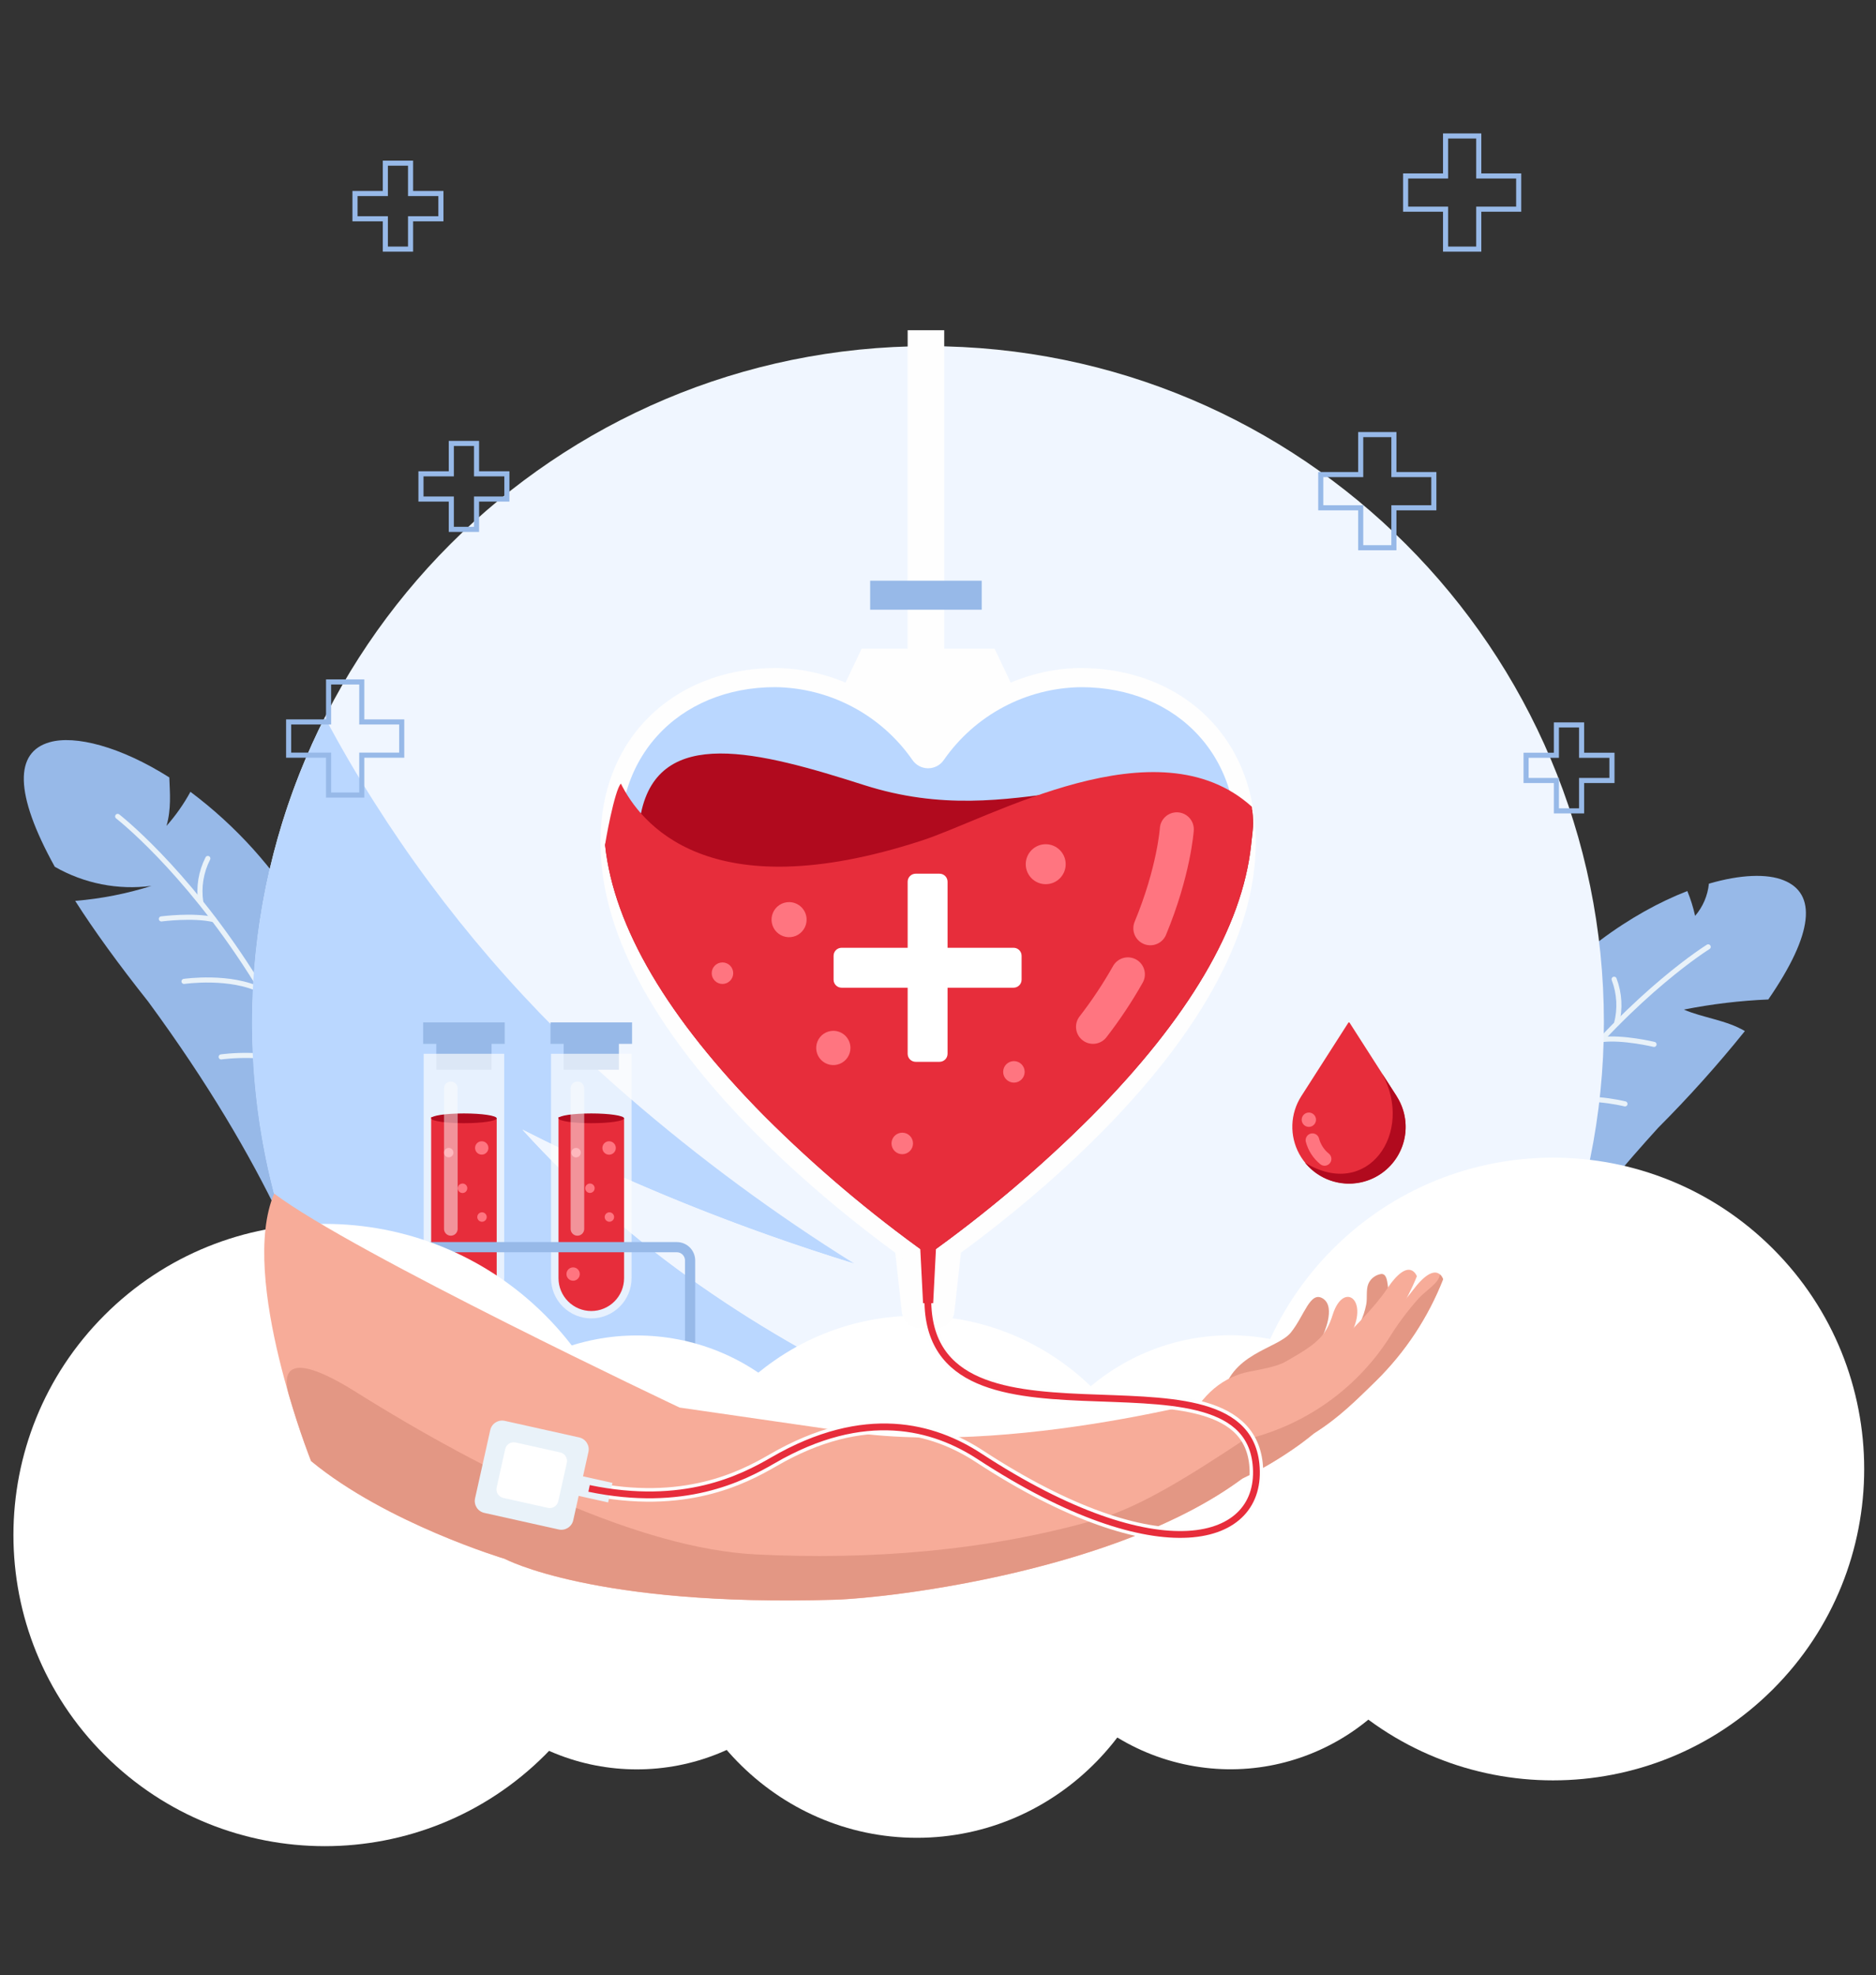 <svg width="552" height="581" viewBox="0 0 552 581" fill="none" xmlns="http://www.w3.org/2000/svg">
<rect x="0" y="0" width="552" height="581" fill="#333333" stroke="none"/>
<g clip-path="url(#clip0)">
<path d="M524.806 258.917C519.978 256.955 512.151 257.197 502.835 259.921C502.482 263.419 501.066 266.724 498.778 269.394C498.226 266.898 497.459 264.456 496.485 262.093C480.346 268.346 461.02 281.358 445.068 302.322C425.677 326.383 410.232 364.241 402.074 395.515C393.519 426.877 392.241 451.667 391.932 451.634C398.635 455.045 405.209 458.581 411.654 462.242C411.654 462.11 413.065 452.968 421.774 431.365C430.924 410.005 447.406 376.228 487.919 331.71C496.921 322.696 505.433 313.206 513.418 303.281C507.995 300.05 501.137 299.399 495.46 296.962C503.654 295.331 511.961 294.336 520.309 293.985C533.813 274.389 534.53 262.777 524.806 258.917Z" fill="#97B9E8"/>
<path d="M502.626 278.513C502.626 278.513 419.041 330.122 403.706 455.173" stroke="#E9F2F9" stroke-width="1.5" stroke-linecap="round" stroke-linejoin="round"/>
<path d="M471.306 305.784C477.502 304.99 486.685 307.196 486.685 307.196" stroke="#E9F2F9" stroke-width="1.5" stroke-linecap="round" stroke-linejoin="round"/>
<path d="M474.944 288.03C476.528 292.18 476.782 296.72 475.672 301.02" stroke="#E9F2F9" stroke-width="1.5" stroke-linecap="round" stroke-linejoin="round"/>
<path d="M454.99 325.05C464.692 321.266 478.141 324.697 478.141 324.697" stroke="#E9F2F9" stroke-width="1.5" stroke-linecap="round" stroke-linejoin="round"/>
<path d="M451.077 309.964C453.423 316.056 453.809 322.73 452.179 329.052" stroke="#E9F2F9" stroke-width="1.5" stroke-linecap="round" stroke-linejoin="round"/>
<path d="M440.493 346.024C450.713 342.053 464.879 345.66 464.879 345.66" stroke="#E9F2F9" stroke-width="1.5" stroke-linecap="round" stroke-linejoin="round"/>
<path d="M434.838 333.408C437.282 339.828 437.668 346.851 435.941 353.5" stroke="#E9F2F9" stroke-width="1.5" stroke-linecap="round" stroke-linejoin="round"/>
<path d="M122.324 367.042C117.485 335.062 106.097 295.815 89.329 269.846C80.742 255.48 69.433 242.931 56.036 232.904C54.07 236.498 51.707 239.86 48.992 242.928C50.425 237.91 49.995 233.356 49.818 228.669C35.355 219.516 22.004 216.175 14.618 218.314C4.344 221.214 4.101 233.234 16.117 254.948C24.733 259.891 34.734 261.867 44.582 260.572C37.285 262.877 29.752 264.357 22.126 264.983C27.638 273.639 34.792 283.509 43.623 294.635C79.264 343.156 92.129 378.444 98.975 400.676C105.369 423.05 105.788 432.28 105.799 432.413C112.59 429.472 119.499 426.645 126.525 423.933C126.205 423.91 127.572 399.132 122.324 367.042Z" fill="#97B9E8"/>
<path d="M34.627 240.138C34.627 240.138 112.325 300.27 114.464 426.193" stroke="#E9F2F9" stroke-width="1.5" stroke-linecap="round" stroke-linejoin="round"/>
<path d="M62.915 270.497C56.841 269.062 47.481 270.288 47.481 270.288" stroke="#E9F2F9" stroke-width="1.5" stroke-linecap="round" stroke-linejoin="round"/>
<path d="M61.151 252.51C59.136 256.467 58.407 260.955 59.068 265.346" stroke="#E9F2F9" stroke-width="1.5" stroke-linecap="round" stroke-linejoin="round"/>
<path d="M77.147 291.448C67.887 286.663 54.151 288.67 54.151 288.67" stroke="#E9F2F9" stroke-width="1.5" stroke-linecap="round" stroke-linejoin="round"/>
<path d="M82.582 276.826C79.626 282.644 78.555 289.239 79.517 295.694" stroke="#E9F2F9" stroke-width="1.5" stroke-linecap="round" stroke-linejoin="round"/>
<path d="M89.329 313.801C79.584 308.773 65.076 310.879 65.076 310.879" stroke="#E9F2F9" stroke-width="1.5" stroke-linecap="round" stroke-linejoin="round"/>
<path d="M96.274 301.836C93.168 307.958 92.043 314.896 93.055 321.686" stroke="#E9F2F9" stroke-width="1.5" stroke-linecap="round" stroke-linejoin="round"/>
<path d="M160.336 386.483C133.15 377.716 126.745 416.699 152.31 444.124C133.569 432.126 71.679 389.141 49.917 408.571C29.909 426.458 57.899 454.424 123.625 462.694C118.852 464.602 74.215 488.465 83.828 503.915C98.898 528.12 170.919 484.948 170.919 484.948L190.674 471.88C190.674 471.88 187.775 395.338 160.336 386.483Z" fill="#97B9E8"/>
<path d="M186.11 475.762C186.11 475.762 140.503 446.66 97.807 431.894" stroke="#E9F2F9" stroke-width="1.5" stroke-linecap="round" stroke-linejoin="round"/>
<path d="M156.169 407.391C156.169 407.391 177.412 446.186 179.077 471.439" stroke="#E9F2F9" stroke-width="1.5" stroke-linecap="round" stroke-linejoin="round"/>
<path d="M99.306 489.866C99.306 489.866 139.456 470.259 166.818 464.282" stroke="#E9F2F9" stroke-width="1.5" stroke-linecap="round" stroke-linejoin="round"/>
<path d="M432.071 382.591C450.548 402.44 390.554 441.257 388.536 446.55C409.681 432.126 468.506 385.568 494.17 407.182C517.784 427.031 456.754 456.916 421.179 452.902C431.233 454.004 493.211 456.905 488.504 485.311C482.992 518.394 401.799 472.078 401.799 472.078C401.799 472.078 425.027 491.851 421.896 499.647C414.179 518.78 363.908 474.813 363.908 474.813C363.908 474.813 409.471 358.297 432.071 382.591Z" fill="#97B9E8"/>
<path d="M379.794 465.969C385.011 472.044 390.711 477.687 396.838 482.841" stroke="#E9F2F9" stroke-width="1.5" stroke-linecap="round" stroke-linejoin="round"/>
<path d="M370.732 471.891C370.732 471.891 422.193 436.901 470.799 418.474" stroke="#E9F2F9" stroke-width="1.5" stroke-linecap="round" stroke-linejoin="round"/>
<path d="M416.979 400.433C416.979 400.433 379.739 437.585 378.67 466.686" stroke="#E9F2F9" stroke-width="1.5" stroke-linecap="round" stroke-linejoin="round"/>
<path d="M471.02 485.19C471.02 485.19 424.2 463.995 392.527 458.052" stroke="#E9F2F9" stroke-width="1.5" stroke-linecap="round" stroke-linejoin="round"/>
<path d="M273.091 499.625C382.909 499.625 471.935 410.573 471.935 300.723C471.935 190.872 382.909 101.82 273.091 101.82C163.273 101.82 74.248 190.872 74.248 300.723C74.248 410.573 163.273 499.625 273.091 499.625Z" fill="#F0F6FF"/>
<path d="M153.721 332.25C185.075 348.154 217.735 361.339 251.34 371.662C227.96 357.065 205.746 340.677 184.898 322.645C155.809 297.554 130.585 268.302 110.043 235.837C104.899 227.75 100.078 219.468 95.58 210.992C74.918 251.834 68.971 298.555 78.741 343.273C88.511 387.991 113.4 427.97 149.21 456.467C185.021 484.965 229.56 500.235 275.317 499.704C321.074 499.173 365.248 482.873 400.388 453.552C309.008 436.008 216.592 401.723 153.721 332.25Z" fill="#BAD7FF"/>
<path d="M400.387 453.552C417.471 439.297 432.058 422.291 443.547 403.234C343.227 399.573 243.282 377.871 153.721 332.283C216.592 401.723 309.008 436.008 400.387 453.552Z" fill="#F0F6FF"/>
<path d="M144.637 305.685H128.377V314.661H144.637V305.685Z" fill="#97B9E8"/>
<path d="M148.507 300.723H124.507V307.041H148.507V300.723Z" fill="#97B9E8"/>
<path opacity="0.67" d="M136.513 387.795C133.37 387.795 130.355 386.547 128.133 384.323C125.91 382.1 124.662 379.085 124.662 375.941V309.964H148.353V375.941C148.353 379.083 147.106 382.097 144.885 384.319C142.665 386.542 139.654 387.793 136.513 387.795Z" fill="#FEFEFE"/>
<path d="M142.422 328.776C137.24 328.655 132.048 328.6 126.866 328.556V375.974C126.823 377.268 127.04 378.557 127.505 379.766C127.969 380.974 128.672 382.076 129.572 383.007C130.471 383.938 131.549 384.678 132.741 385.183C133.932 385.689 135.213 385.949 136.507 385.949C137.801 385.949 139.082 385.689 140.274 385.183C141.465 384.678 142.543 383.938 143.442 383.007C144.342 382.076 145.045 380.974 145.51 379.766C145.975 378.557 146.192 377.268 146.148 375.974V328.942C144.891 328.865 143.645 328.798 142.422 328.776Z" fill="#E72D3B"/>
<path d="M143.711 337.654C143.711 338.042 143.596 338.421 143.381 338.744C143.165 339.067 142.859 339.318 142.5 339.467C142.141 339.616 141.747 339.654 141.366 339.579C140.986 339.503 140.636 339.316 140.361 339.042C140.087 338.767 139.9 338.417 139.824 338.036C139.749 337.656 139.788 337.261 139.936 336.902C140.085 336.544 140.336 336.237 140.659 336.021C140.982 335.806 141.361 335.691 141.749 335.691C142.007 335.689 142.263 335.739 142.502 335.837C142.74 335.935 142.957 336.08 143.14 336.262C143.322 336.445 143.467 336.662 143.565 336.901C143.663 337.139 143.713 337.395 143.711 337.654Z" fill="#FF7580"/>
<path d="M131.155 376.713C132.239 376.713 133.117 375.834 133.117 374.75C133.117 373.666 132.239 372.787 131.155 372.787C130.071 372.787 129.193 373.666 129.193 374.75C129.193 375.834 130.071 376.713 131.155 376.713Z" fill="#FF7580"/>
<path d="M137.494 349.509C137.496 349.786 137.416 350.058 137.263 350.29C137.111 350.522 136.893 350.703 136.637 350.811C136.381 350.919 136.1 350.948 135.827 350.895C135.555 350.842 135.305 350.71 135.108 350.514C134.911 350.319 134.776 350.069 134.721 349.797C134.666 349.525 134.693 349.243 134.799 348.986C134.905 348.729 135.084 348.51 135.315 348.356C135.545 348.201 135.816 348.119 136.094 348.119C136.277 348.117 136.459 348.152 136.629 348.221C136.798 348.291 136.953 348.393 137.083 348.522C137.213 348.651 137.316 348.805 137.387 348.974C137.457 349.144 137.494 349.325 137.494 349.509Z" fill="#FF7580"/>
<path d="M133.415 339.033C133.415 339.307 133.333 339.576 133.181 339.805C133.028 340.033 132.811 340.211 132.557 340.317C132.304 340.422 132.024 340.449 131.755 340.396C131.485 340.342 131.238 340.21 131.044 340.015C130.849 339.821 130.717 339.573 130.663 339.304C130.61 339.034 130.637 338.755 130.742 338.501C130.848 338.247 131.026 338.03 131.254 337.877C131.482 337.724 131.751 337.643 132.026 337.643C132.209 337.641 132.39 337.676 132.559 337.745C132.728 337.815 132.882 337.917 133.011 338.046C133.141 338.176 133.243 338.33 133.312 338.499C133.381 338.668 133.416 338.85 133.415 339.033Z" fill="#FF7580"/>
<path d="M143.215 357.978C143.215 358.346 143.069 358.7 142.808 358.961C142.548 359.221 142.195 359.368 141.826 359.368C141.458 359.368 141.104 359.221 140.844 358.961C140.583 358.7 140.437 358.346 140.437 357.978C140.437 357.609 140.583 357.256 140.844 356.995C141.104 356.734 141.458 356.588 141.826 356.588C142.195 356.588 142.548 356.734 142.808 356.995C143.069 357.256 143.215 357.609 143.215 357.978Z" fill="#FF7580"/>
<path d="M146.148 328.942C146.148 329.736 141.837 330.375 136.513 330.375C131.188 330.375 126.866 329.736 126.866 328.942C126.866 328.148 131.177 327.508 136.513 327.508C141.848 327.508 146.148 328.159 146.148 328.942Z" fill="#B10A1E"/>
<path d="M182.109 305.685H165.848V314.661H182.109V305.685Z" fill="#97B9E8"/>
<path d="M185.978 300.723H161.979V307.041H185.978V300.723Z" fill="#97B9E8"/>
<path opacity="0.67" d="M173.984 387.795C170.841 387.795 167.826 386.547 165.604 384.323C163.381 382.1 162.133 379.085 162.133 375.941V309.964H185.835V375.941C185.835 379.085 184.586 382.1 182.364 384.323C180.141 386.547 177.127 387.795 173.984 387.795Z" fill="#FEFEFE"/>
<path d="M179.904 328.776C174.711 328.655 169.53 328.6 164.338 328.556V375.974C164.338 378.533 165.354 380.987 167.163 382.797C168.972 384.606 171.425 385.623 173.984 385.623C176.542 385.623 178.996 384.606 180.805 382.797C182.614 380.987 183.63 378.533 183.63 375.974V328.942C182.362 328.865 181.116 328.798 179.904 328.776Z" fill="#E72D3B"/>
<path d="M181.194 337.654C181.196 338.045 181.082 338.428 180.866 338.754C180.65 339.081 180.342 339.335 179.981 339.486C179.62 339.637 179.222 339.677 178.838 339.601C178.454 339.525 178.102 339.337 177.825 339.06C177.548 338.784 177.36 338.431 177.284 338.047C177.209 337.663 177.249 337.265 177.399 336.904C177.55 336.543 177.805 336.235 178.131 336.019C178.457 335.803 178.84 335.688 179.231 335.691C179.752 335.691 180.251 335.897 180.619 336.266C180.987 336.634 181.194 337.133 181.194 337.654Z" fill="#FF7580"/>
<path d="M168.637 376.713C169.721 376.713 170.599 375.834 170.599 374.75C170.599 373.666 169.721 372.787 168.637 372.787C167.553 372.787 166.675 373.666 166.675 374.75C166.675 375.834 167.553 376.713 168.637 376.713Z" fill="#FF7580"/>
<path d="M174.976 349.509C174.976 349.784 174.895 350.052 174.742 350.281C174.589 350.509 174.372 350.688 174.118 350.793C173.865 350.898 173.585 350.926 173.316 350.872C173.046 350.818 172.799 350.686 172.605 350.492C172.41 350.297 172.278 350.049 172.225 349.78C172.171 349.51 172.198 349.231 172.304 348.977C172.409 348.723 172.587 348.506 172.815 348.353C173.044 348.2 173.312 348.119 173.587 348.119C173.77 348.117 173.951 348.152 174.12 348.221C174.289 348.291 174.443 348.393 174.572 348.523C174.702 348.652 174.804 348.806 174.873 348.975C174.943 349.144 174.977 349.326 174.976 349.509Z" fill="#FF7580"/>
<path d="M170.897 339.033C170.899 339.31 170.819 339.582 170.666 339.814C170.514 340.046 170.296 340.227 170.04 340.335C169.785 340.442 169.503 340.472 169.231 340.419C168.958 340.366 168.708 340.234 168.511 340.038C168.314 339.843 168.18 339.593 168.125 339.321C168.07 339.049 168.097 338.767 168.202 338.51C168.308 338.253 168.488 338.034 168.718 337.879C168.948 337.725 169.22 337.643 169.497 337.643C169.68 337.641 169.862 337.676 170.032 337.745C170.202 337.814 170.356 337.917 170.486 338.046C170.616 338.175 170.72 338.329 170.79 338.498C170.861 338.667 170.897 338.849 170.897 339.033Z" fill="#FF7580"/>
<path d="M180.698 357.978C180.698 358.253 180.616 358.521 180.463 358.75C180.311 358.979 180.094 359.157 179.84 359.262C179.586 359.367 179.307 359.395 179.037 359.341C178.768 359.287 178.521 359.155 178.326 358.961C178.132 358.766 178 358.519 177.946 358.249C177.893 357.979 177.92 357.7 178.025 357.446C178.13 357.192 178.308 356.975 178.537 356.822C178.765 356.669 179.034 356.588 179.308 356.588C179.677 356.588 180.03 356.734 180.291 356.995C180.551 357.256 180.698 357.609 180.698 357.978Z" fill="#FF7580"/>
<path d="M183.63 328.942C183.63 329.736 179.308 330.375 173.984 330.375C168.659 330.375 164.338 329.736 164.338 328.942C164.338 328.148 168.659 327.508 173.984 327.508C179.308 327.508 183.63 328.159 183.63 328.942Z" fill="#B10A1E"/>
<path opacity="0.49" d="M169.894 363.469C169.632 363.469 169.372 363.417 169.13 363.317C168.888 363.217 168.668 363.07 168.483 362.884C168.298 362.699 168.151 362.479 168.05 362.237C167.95 361.995 167.898 361.735 167.898 361.473V320.12C167.898 319.858 167.95 319.598 168.05 319.356C168.151 319.114 168.298 318.894 168.483 318.709C168.668 318.523 168.888 318.376 169.13 318.276C169.372 318.176 169.632 318.124 169.894 318.124C170.157 318.122 170.417 318.173 170.661 318.273C170.904 318.372 171.125 318.519 171.312 318.705C171.498 318.89 171.646 319.111 171.747 319.354C171.848 319.596 171.9 319.857 171.9 320.12V361.473C171.9 361.736 171.848 361.996 171.747 362.239C171.646 362.482 171.498 362.703 171.312 362.888C171.125 363.074 170.904 363.22 170.661 363.32C170.417 363.42 170.157 363.47 169.894 363.469Z" fill="#FEFEFE"/>
<path d="M103.517 366.843H199.152C200.187 366.843 201.18 367.255 201.912 367.987C202.643 368.719 203.055 369.712 203.055 370.747V412.541H99.615V370.747C99.615 369.712 100.026 368.719 100.758 367.987C101.49 367.255 102.482 366.843 103.517 366.843V366.843Z" stroke="#97B9E8" stroke-width="3" stroke-linecap="round" stroke-linejoin="round"/>
<path opacity="0.49" d="M132.654 363.469C132.124 363.469 131.615 363.259 131.239 362.885C130.863 362.511 130.651 362.003 130.648 361.473V320.12C130.651 319.59 130.863 319.082 131.239 318.708C131.615 318.334 132.124 318.124 132.654 318.124C133.184 318.124 133.693 318.334 134.069 318.708C134.445 319.082 134.658 319.59 134.661 320.12V361.473C134.658 362.003 134.445 362.511 134.069 362.885C133.693 363.259 133.184 363.469 132.654 363.469Z" fill="#FEFEFE"/>
<path d="M160.359 516.225C196.139 480.485 196.139 422.539 160.359 386.799C124.578 351.059 66.567 351.059 30.786 386.799C-4.994 422.539 -4.994 480.485 30.786 516.225C66.567 551.964 124.578 551.964 160.359 516.225Z" fill="white"/>
<path d="M521.708 496.852C557.463 461.087 557.463 403.099 521.708 367.334C485.953 331.568 427.983 331.568 392.229 367.334C356.474 403.099 356.474 461.087 392.229 496.852C427.983 532.618 485.953 532.618 521.708 496.852Z" fill="white"/>
<path d="M232.502 501.753C257.417 476.831 257.417 436.425 232.502 411.503C207.588 386.582 167.194 386.582 142.28 411.503C117.365 436.425 117.365 476.831 142.28 501.753C167.194 526.674 207.588 526.674 232.502 501.753Z" fill="white"/>
<path d="M424.317 470.367C431.925 435.953 410.204 401.887 375.801 394.276C341.398 386.666 307.341 408.394 299.733 442.807C292.125 477.22 313.847 511.287 348.25 518.897C382.652 526.508 416.709 504.78 424.317 470.367Z" fill="white"/>
<path d="M269.806 540.57C311.129 540.57 344.627 506.193 344.627 463.786C344.627 421.379 311.129 387.002 269.806 387.002C228.483 387.002 194.985 421.379 194.985 463.786C194.985 506.193 228.483 540.57 269.806 540.57Z" fill="white"/>
<path d="M380.312 426.392C366.334 435.919 353.094 440.849 350.746 437.419C348.397 433.99 357.823 423.436 371.802 413.909C385.78 404.381 397.4 398.47 399.748 401.944C402.096 405.417 394.357 416.864 380.312 426.392Z" fill="#F7AC99"/>
<path d="M392.869 408.097C394.88 406.647 396.813 405.09 398.657 403.432C399.472 402.672 400.255 401.999 401.137 401.084C401.975 400.205 402.756 399.273 403.474 398.294C404.888 396.342 406.027 394.204 406.859 391.942C407.659 389.734 408.192 387.439 408.446 385.105C408.716 382.754 408.683 380.378 408.347 378.036C408.126 376.581 407.928 374.651 406.418 374.728C405.6 374.846 404.826 375.168 404.167 375.666C403.508 376.163 402.985 376.819 402.647 377.573C401.887 379.371 402.372 381.741 402.008 383.66C401.641 385.573 401.018 387.428 400.156 389.174C399.394 390.713 398.426 392.141 397.279 393.42C396.069 394.715 394.719 395.872 393.255 396.871C390.641 398.78 387.88 400.48 384.998 401.955C387.469 404.19 390.1 406.243 392.869 408.097Z" fill="#E39784"/>
<path d="M424.63 376.283C420.223 387.52 413.499 397.703 404.896 406.167C397.984 412.938 390.94 420.161 380.015 425.212L385.913 406.818C385.913 406.818 408.347 389.383 415.557 379.723C422.767 370.063 424.63 376.283 424.63 376.283Z" fill="#F7AC99"/>
<path d="M370.986 407.976C370.986 407.976 302.857 428.509 250.47 421.319L199.968 414.019C199.968 414.019 103.583 368.442 80.675 351.074C70.114 375.742 91.523 429.777 91.523 429.777C113.825 448.16 148.518 458.537 148.518 458.537C148.518 458.537 174.855 472.685 245.531 470.568C263.004 470.038 332.864 461.525 368.495 432.622L370.986 407.976Z" fill="#F7AC99"/>
<path d="M416.902 375.401C416.902 375.401 404.929 407.248 372.364 424.451L379.849 407.91C379.849 407.91 401.336 389.306 408.027 379.238C414.719 369.17 416.902 375.401 416.902 375.401Z" fill="#F7AC99"/>
<path d="M389.275 392.747C389.275 392.747 393.178 384.598 389.352 382.017C385.527 379.437 383.84 386.99 379.828 391.942C375.815 396.893 361.594 397.974 359.51 411.637H377.656C377.656 411.637 389.452 409.972 389.275 392.747Z" fill="#E39784"/>
<path d="M345.752 431.497C345.752 431.497 348.364 407.314 367.602 403.455C370.788 402.815 375.561 402.043 378.174 400.565C387.136 395.493 390.091 393.265 392.141 386.704C395.449 376.195 403.904 382.888 396.298 394.423C388.691 405.958 381.702 418.683 381.702 418.683L369.465 428.321L345.752 431.497Z" fill="#F7AC99"/>
<path d="M408.623 393.739C398.831 408.809 383.569 419.485 366.058 423.513C350.977 433.438 335.874 443.198 322.7 446.969C290.366 456.254 256.015 458.879 222.512 457.224C188.448 455.548 143.403 433.681 104.245 409.145C91.269 401.017 81.954 398.845 84.93 410.06C88.238 421.54 91.545 429.733 91.545 429.733C113.847 448.116 148.54 458.493 148.54 458.493C148.54 458.493 174.877 472.641 245.553 470.524C262.563 470.005 329.204 461.933 365.595 434.839C370.713 432.407 375.628 429.568 380.29 426.348C382.467 424.87 384.568 423.284 386.585 421.595C393.96 416.996 399.462 411.427 404.874 406.156C413.477 397.692 420.201 387.509 424.608 376.272C424.422 375.737 424.108 375.256 423.693 374.871C423.373 377.441 419.603 379.536 417.508 381.819C414.194 385.517 411.22 389.506 408.623 393.739Z" fill="#E39784"/>
<path d="M397.113 300.833L410.96 322.436C412.574 324.955 413.48 327.862 413.584 330.853C413.688 333.844 412.986 336.807 411.551 339.432C410.115 342.058 408 344.248 405.427 345.775C402.854 347.301 399.917 348.106 396.926 348.106C393.934 348.106 390.998 347.301 388.425 345.775C385.852 344.248 383.737 342.058 382.301 339.432C380.866 336.807 380.163 333.844 380.267 330.853C380.371 327.862 381.278 324.955 382.892 322.436L396.727 300.833C396.743 300.806 396.764 300.783 396.789 300.766C396.814 300.748 396.843 300.735 396.873 300.729C396.903 300.723 396.934 300.723 396.964 300.729C396.994 300.736 397.022 300.749 397.047 300.767C397.077 300.78 397.1 300.804 397.113 300.833Z" fill="#E72D3B"/>
<path d="M410.96 322.436L406.693 315.819C416.262 333.221 402.35 353.202 383.984 341.987C386.666 345.301 390.516 347.461 394.742 348.022C398.968 348.584 403.248 347.504 406.703 345.006C410.157 342.508 412.524 338.781 413.316 334.591C414.107 330.401 413.264 326.067 410.96 322.48V322.436Z" fill="#B10A1E"/>
<path d="M383.013 329.35C383.013 329.766 383.137 330.174 383.368 330.52C383.6 330.866 383.929 331.136 384.313 331.296C384.698 331.455 385.121 331.497 385.53 331.416C385.938 331.334 386.313 331.134 386.608 330.839C386.902 330.545 387.103 330.169 387.184 329.761C387.265 329.352 387.224 328.929 387.064 328.544C386.905 328.159 386.635 327.83 386.289 327.599C385.943 327.367 385.535 327.244 385.119 327.244C384.561 327.247 384.028 327.469 383.633 327.864C383.239 328.258 383.016 328.792 383.013 329.35Z" fill="#FF7580"/>
<path d="M386.177 335.371C386.753 337.541 388.004 339.472 389.749 340.885" stroke="#FF7580" stroke-width="4" stroke-linecap="round" stroke-linejoin="round"/>
<path d="M275.483 390.696H270.71C269.38 390.696 268.098 390.205 267.107 389.318C266.116 388.431 265.488 387.21 265.341 385.888L263.423 368.398H282.759L280.808 385.932C280.655 387.239 280.029 388.445 279.048 389.323C278.067 390.2 276.799 390.689 275.483 390.696Z" fill="#FEFEFE"/>
<path d="M173.333 437.805C201.18 443.583 218.301 434.839 227.429 429.546C254.504 413.831 274.833 419.621 288.227 428.377C341.066 462.893 372.011 454.203 369.564 430.582C365.43 391.633 269.85 434.398 273.091 379.613" stroke="#FEFEFE" stroke-width="4" stroke-miterlimit="10" stroke-linecap="round"/>
<path d="M170.423 422.807L148.525 417.93C146.593 417.5 144.679 418.718 144.249 420.65L139.782 440.725C139.352 442.657 140.569 444.572 142.5 445.002L164.399 449.878C166.33 450.308 168.244 449.091 168.674 447.159L173.142 427.084C173.572 425.152 172.355 423.237 170.423 422.807Z" fill="#E9F2F9"/>
<path d="M148.649 426.241L146.136 437.533C145.828 438.918 146.7 440.291 148.085 440.599L161.202 443.52C162.587 443.829 163.96 442.956 164.268 441.57L166.781 430.279C167.089 428.894 166.216 427.521 164.832 427.213L151.714 424.292C150.329 423.983 148.957 424.856 148.649 426.241Z" fill="white"/>
<path d="M180.213 436.179L168.01 433.462L166.731 439.21L178.934 441.927L180.213 436.179Z" fill="#E9F2F9"/>
<path d="M173.333 437.805C201.18 443.583 218.301 434.839 227.429 429.546C254.504 413.831 274.833 419.621 288.227 428.377C341.066 462.893 372.011 454.203 369.564 430.582C365.43 391.633 269.85 434.398 273.091 379.613" stroke="#E72D3B" stroke-width="2" stroke-miterlimit="10"/>
<path d="M318.081 196.502C301.357 196.502 283.277 205.247 273.091 220.365C262.905 205.247 244.825 196.502 228.101 196.502C198.083 196.502 173.124 218.27 177.104 255.322C183.597 315.643 268.439 372.214 273.091 375.213C277.743 372.159 362.585 315.665 369.079 255.322C373.058 218.27 348.056 196.502 318.081 196.502Z" fill="#FEFEFE"/>
<path d="M277.832 97.133H267.072V219.56H277.832V97.133Z" fill="#FEFEFE"/>
<path d="M288.867 170.808H256.037V179.343H288.867V170.808Z" fill="#97B9E8"/>
<path d="M308.126 223.365H238.056L253.534 190.801H292.648L308.126 223.365Z" fill="#FEFEFE"/>
<path d="M273.091 368.442C256.335 356.753 240.635 343.617 226.172 329.185C199.769 302.531 185.14 277.477 182.682 254.716C181.028 239.333 184.688 226.144 193.276 216.583C201.655 207.254 214.024 202.115 228.102 202.115C236.041 202.211 243.843 204.201 250.859 207.92C257.875 211.639 263.902 216.979 268.439 223.497C268.951 224.261 269.643 224.888 270.455 225.321C271.266 225.754 272.172 225.98 273.091 225.98C274.011 225.98 274.917 225.754 275.728 225.321C276.539 224.888 277.232 224.261 277.744 223.497C282.282 216.981 288.309 211.643 295.325 207.926C302.341 204.209 310.142 202.22 318.081 202.126C332.159 202.126 344.539 207.265 352.906 216.594C361.494 226.155 365.154 239.344 363.501 254.727C361.042 277.488 346.413 302.542 320.01 329.196C305.551 343.628 289.85 356.761 273.091 368.442Z" fill="#BAD7FF"/>
<path d="M273.091 361.572C257.803 350.664 243.441 338.51 230.152 325.237C204.675 299.499 190.575 275.613 188.26 254.12C186.772 240.358 189.947 228.68 197.443 220.332C204.741 212.205 215.622 207.728 228.091 207.728C235.115 207.809 242.018 209.568 248.225 212.857C254.432 216.147 259.764 220.872 263.776 226.64C264.803 228.164 266.189 229.412 267.811 230.275C269.434 231.138 271.243 231.589 273.08 231.589C274.918 231.589 276.727 231.138 278.349 230.275C279.972 229.412 281.357 228.164 282.385 226.64C286.397 220.872 291.729 216.147 297.936 212.857C304.143 209.568 311.046 207.809 318.07 207.728C330.538 207.728 341.419 212.205 348.717 220.332C356.214 228.68 359.389 240.358 357.911 254.12C355.596 275.58 341.496 299.51 316.02 325.237C302.737 338.513 288.379 350.667 273.091 361.572Z" fill="#BAD7FF"/>
<path d="M254.216 230.908C223.349 221.049 193.903 213.264 188.6 239.244C179.406 245.177 177.951 247.537 178.072 248.662C180.663 272.702 196.45 299.499 224.991 328.324C239.878 343.195 255.965 356.812 273.09 369.038C290.214 356.813 306.302 343.195 321.188 328.324C349.73 299.51 365.516 272.702 368.107 248.662C368.647 243.655 369.011 242.773 368.46 238.307C327.935 219.219 299.79 245.464 254.216 230.908Z" fill="#B10A1E"/>
<path d="M271.14 247.272C208.048 267.784 188.337 241.825 182.693 230.5C180.841 232.308 177.985 248.144 178.041 248.662C180.631 272.702 196.418 299.499 224.96 328.324C239.857 343.196 255.955 356.813 273.091 369.038C290.216 356.813 306.303 343.195 321.19 328.324C349.731 299.51 365.518 272.702 368.109 248.662C368.649 243.655 368.902 241.759 368.351 237.293C340.504 212.106 291.38 240.722 271.14 247.272Z" fill="#E72D3B"/>
<path d="M307.696 260.075C310.941 260.075 313.572 257.444 313.572 254.198C313.572 250.952 310.941 248.32 307.696 248.32C304.451 248.32 301.82 250.952 301.82 254.198C301.82 257.444 304.451 260.075 307.696 260.075Z" fill="#FF7580"/>
<path d="M237.34 270.496C237.342 271.517 237.041 272.516 236.476 273.366C235.91 274.217 235.105 274.88 234.163 275.272C233.22 275.664 232.182 275.768 231.181 275.57C230.179 275.372 229.259 274.882 228.536 274.16C227.814 273.439 227.321 272.52 227.121 271.518C226.921 270.517 227.023 269.479 227.413 268.535C227.803 267.591 228.464 266.785 229.313 266.217C230.162 265.649 231.16 265.346 232.181 265.346C233.546 265.349 234.855 265.892 235.822 266.857C236.788 267.822 237.334 269.13 237.34 270.496Z" fill="#FF7580"/>
<path d="M212.579 289.419C214.327 289.419 215.743 288.002 215.743 286.255C215.743 284.507 214.327 283.09 212.579 283.09C210.832 283.09 209.416 284.507 209.416 286.255C209.416 288.002 210.832 289.419 212.579 289.419Z" fill="#FF7580"/>
<path d="M298.337 318.444C300.084 318.444 301.501 317.027 301.501 315.279C301.501 313.531 300.084 312.114 298.337 312.114C296.589 312.114 295.173 313.531 295.173 315.279C295.173 317.027 296.589 318.444 298.337 318.444Z" fill="#FF7580"/>
<path d="M250.238 308.232C250.24 309.229 249.947 310.205 249.395 311.035C248.842 311.865 248.056 312.513 247.136 312.896C246.215 313.279 245.202 313.381 244.224 313.187C243.246 312.994 242.347 312.515 241.642 311.811C240.936 311.106 240.455 310.208 240.26 309.231C240.064 308.253 240.164 307.239 240.545 306.317C240.926 305.396 241.571 304.608 242.4 304.054C243.229 303.5 244.203 303.204 245.2 303.204C246.534 303.204 247.814 303.733 248.759 304.676C249.703 305.619 250.235 306.898 250.238 308.232Z" fill="#FF7580"/>
<path d="M265.485 339.495C267.232 339.495 268.648 338.078 268.648 336.33C268.648 334.582 267.232 333.165 265.485 333.165C263.737 333.165 262.321 334.582 262.321 336.33C262.321 338.078 263.737 339.495 265.485 339.495Z" fill="#FF7580"/>
<path d="M331.872 286.596C328.83 291.985 325.4 297.145 321.609 302.035" stroke="#FF7580" stroke-width="10" stroke-linecap="round" stroke-linejoin="round"/>
<path d="M346.27 243.931C346.27 243.931 345.443 256.271 338.476 273.044" stroke="#FF7580" stroke-width="10" stroke-linecap="round" stroke-linejoin="round"/>
<path d="M276.454 256.988H269.431C268.128 256.988 267.072 258.044 267.072 259.348V309.964C267.072 311.267 268.128 312.323 269.431 312.323H276.454C277.757 312.323 278.813 311.267 278.813 309.964V259.348C278.813 258.044 277.757 256.988 276.454 256.988Z" fill="white"/>
<path d="M300.597 288.162V281.138C300.597 279.834 299.54 278.778 298.237 278.778H247.636C246.334 278.778 245.277 279.834 245.277 281.138V288.162C245.277 289.466 246.334 290.522 247.636 290.522H298.237C299.54 290.522 300.597 289.466 300.597 288.162Z" fill="white"/>
<path d="M274.579 383.318H271.603L269.85 349.133H276.332L274.579 383.318Z" fill="#E72D3B"/>
<path d="M421.896 139.589H410.144V127.834H400.377V139.589H388.625V149.359H400.377V161.115H410.144V149.359H421.896V139.589Z" stroke="#97B9E8" stroke-width="1.5" stroke-miterlimit="10" stroke-linecap="round"/>
<path d="M118.201 212.348H106.45V200.593H96.682V212.348H84.93V222.119H96.682V233.863H106.45V222.119H118.201V212.348Z" stroke="#97B9E8" stroke-width="1.5" stroke-miterlimit="10" stroke-linecap="round"/>
<path d="M446.865 51.755H435.114V40H425.346V51.755H413.594V61.526H425.346V73.281H435.114V61.526H446.865V51.755Z" stroke="#97B9E8" stroke-width="1.5" stroke-miterlimit="10" stroke-linecap="round"/>
<path d="M149.146 139.369H140.217V130.436H132.797V139.369H123.868V146.79H132.797V155.711H140.217V146.79H149.146V139.369Z" stroke="#97B9E8" stroke-width="1.5" stroke-miterlimit="10" stroke-linecap="round"/>
<path d="M474.305 222.152H465.375V213.231H457.956V222.152H449.037V229.573H457.956V238.506H465.375V229.573H474.305V222.152Z" stroke="#97B9E8" stroke-width="1.5" stroke-miterlimit="10" stroke-linecap="round"/>
<path d="M129.733 56.927H120.803V47.995H113.384V56.927H104.454V64.349H113.384V73.281H120.803V64.349H129.733V56.927Z" stroke="#97B9E8" stroke-width="1.5" stroke-miterlimit="10" stroke-linecap="round"/>
</g>
<defs>
<clipPath id="clip0">
<rect width="552" height="581" fill="white"/>
</clipPath>
</defs>
</svg>
